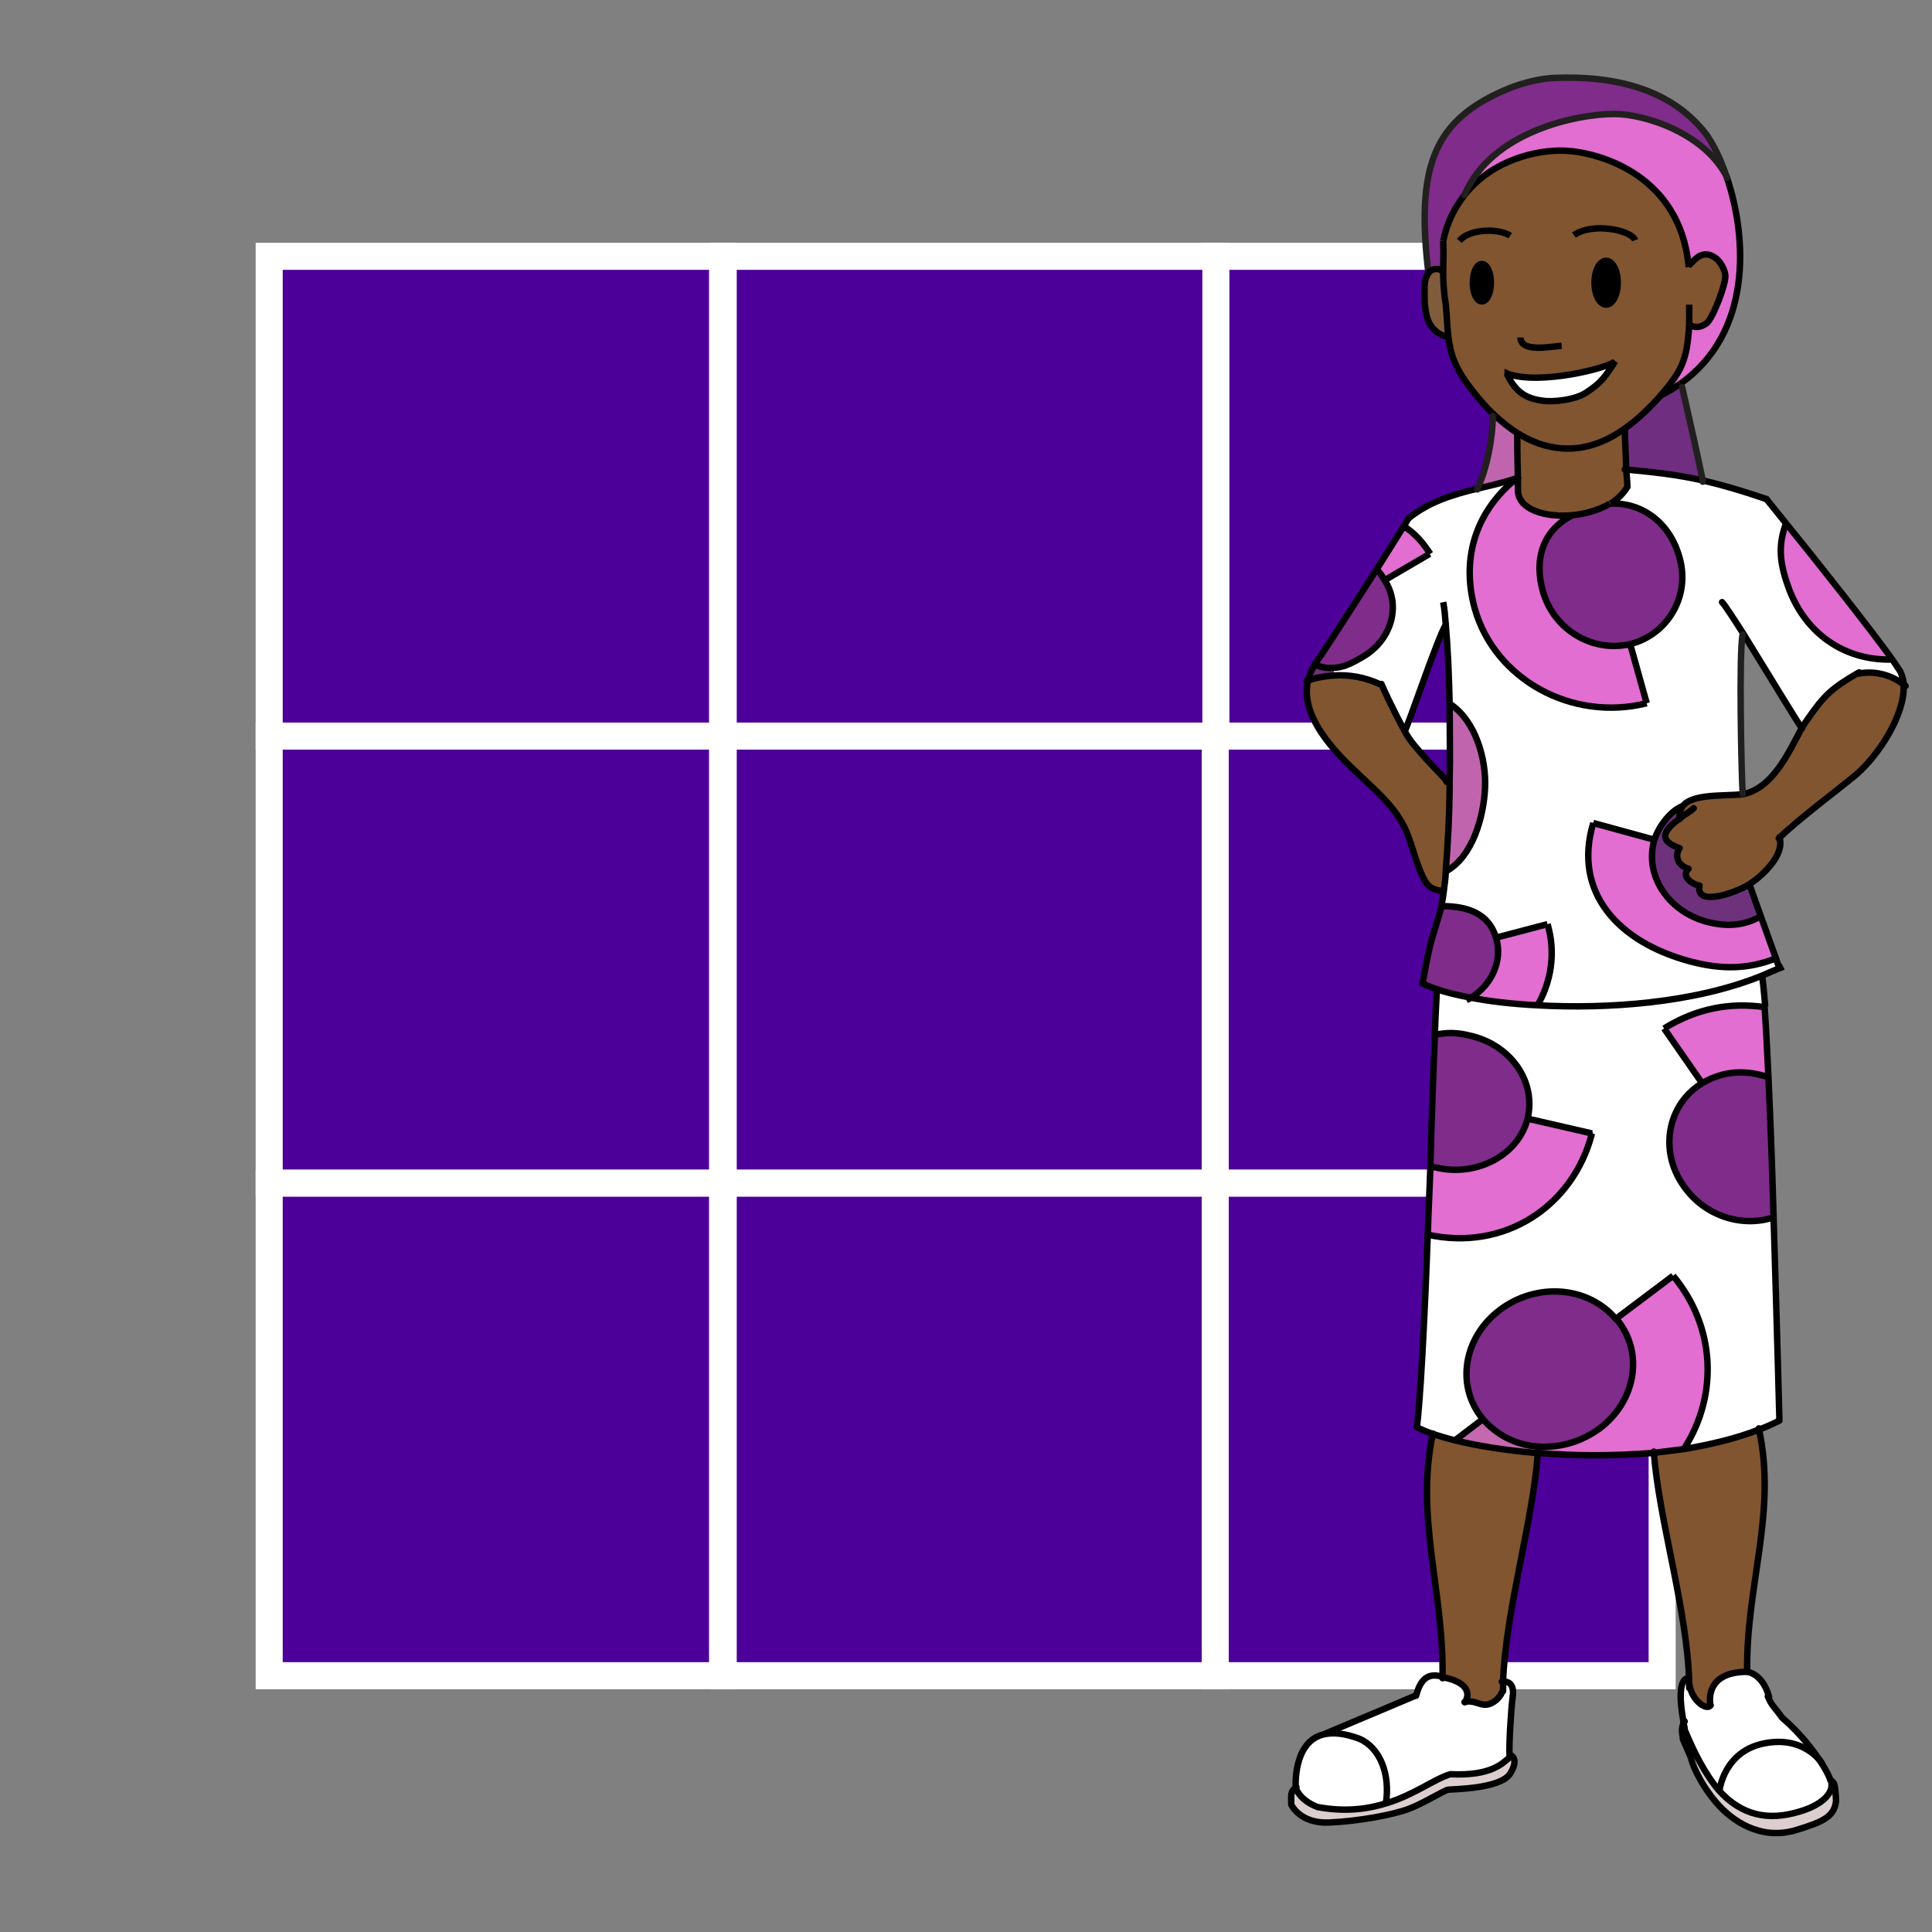 <?xml version="1.0" encoding="UTF-8"?><svg id="Layer_5" xmlns="http://www.w3.org/2000/svg" width="300" height="300" viewBox="0 0 300 300"><rect x="0" y="0" width="300" height="300" fill="#808080" stroke="none"/><defs><style>.cls-1{stroke:#221f1f;}.cls-1,.cls-2{stroke-linecap:round;stroke-linejoin:round;}.cls-1,.cls-2,.cls-3{fill:none;}.cls-2,.cls-3{stroke:#000;}.cls-4{fill:#4d0099;stroke:#fff;stroke-width:4.2px;}.cls-4,.cls-3{stroke-miterlimit:10;}.cls-5,.cls-6,.cls-7,.cls-8,.cls-9,.cls-10,.cls-11,.cls-12,.cls-13,.cls-14,.cls-15{stroke-width:0px;}.cls-6{fill:#6e327c;}.cls-7{fill:#702e80;}.cls-8{fill:#c468b0;}.cls-9{fill:#e16ed0;}.cls-10{fill:#dccecf;}.cls-11{fill:#c065ad;}.cls-12{fill:#805530;}.cls-13{fill:#7f2c8a;}.cls-14{fill:#805c3d;}.cls-15{fill:#fff;}</style></defs><rect class="cls-4" x="41.8" y="183.7" width="70.4" height="76.5"/><rect class="cls-4" x="112.3" y="183.7" width="76.5" height="76.5"/><rect class="cls-4" x="112.3" y="114.3" width="76.5" height="69.4"/><rect class="cls-4" x="188.7" y="183.7" width="69.4" height="76.5"/><rect class="cls-4" x="188.7" y="114.3" width="69.4" height="69.4"/><rect class="cls-4" x="188.7" y="39.8" width="69.4" height="74.5"/><rect class="cls-4" x="112.3" y="39.8" width="76.5" height="74.5"/><rect class="cls-4" x="41.8" y="114.3" width="70.4" height="69.4"/><rect class="cls-4" x="41.8" y="39.8" width="70.4" height="74.5"/><path class="cls-12" d="m260.7,127.1c0-.8,0-1.4.4-1.9,1.6-2.2,6.8-1.5,9.5-2,4.6-.9,7.1-6.6,9-10.1.3-.5.6-1,.9-1.4,2.7-3.9,3.8-4.9,7.9-7.3h0c2.5-.4,5.1.3,7,1.8.2,4.7-4,11-7.4,13.9-3,2.5-9.2,7.1-12,9.9.9,2.5-2.4,5.7-4.5,7.2-1.5,1-8.6,3.9-7.9.3-1-.1-3-1.4-1.7-2.6-1.2-.3-2.4-1.6-1.4-3.2-3.8-1.3-2-3.2,0-4.6Z"/><path class="cls-15" d="m224.5,97c-1.4,2.3-6.2,16.8-6.4,16.5-1.9-3.5-3.4-6.8-3.6-7.3h0c-2.3-1.1-4.8-1.6-7.4-1.4v-1.1c1.4,0,2.8-.7,4.5-1.7,4.5-2.6,6-8,3.4-11.9l7-4.1c-1.3-2-2.2-3.1-4.1-4.3.3-.5.6-.9.7-1.2,3.2-2.6,6.9-3.7,10.6-4.6,2.2-.5,4.3-1,6.4-1.7h0c-6.3,5-8.9,12.2-6.6,20.3,3.1,11,15,17.6,26.7,14.7l-2.6-9.3c5.8-1.5,9.3-7.5,7.6-13.4-1.4-5.2-5.6-8.6-10.7-8.4,1.1-.7,2-1.5,2.6-2.6,0-.7-.1-1.6-.2-2.8,4.4.4,8,.8,12,1.7,3,.6,6.1,1.5,9.9,2.9.5.6,1.5,1.9,2.9,3.6-1.3,3.4-1,6.2.2,9.8,2.6,7.3,8.7,11.8,16.4,11.5.6.9,1,1.5,1.2,1.8.3.7.5,1.4.5,2.1-1.9-1.5-4.6-2.2-7-1.7h0c-4.1,2.2-5.2,3.3-7.9,7.2-.3.4-.6.9-.9,1.4-.4-.5-5.6-9.1-9.1-14.7h0c-.6,2.8-.2,21.5,0,24.8-2.7.4-8-.2-9.5,2-1.8.7-3.7,3.2-4.3,5.2l-9.5-2.6c-3.2,10.7,3.8,18.4,15.1,21.5,4.9,1.3,9,1.2,13.3-.5.3.7.4,1.3.5,1.5-.9.4-1.8.8-2.8,1.2-10.6,4.3-24,5.2-34.9,4.6,2.2-3.7,2.9-8.2,1.6-12.7l-7.9,2.1c-1.1-3.7-4.3-4.9-8.4-4.9.1-.7.2-1.4.4-2.3.1-.9.2-2,.3-3.1,4-2.3,5.7-8.4,5.9-12.9.2-4.5-1.4-10.3-5.3-12.9h0c-.1-4.6-.3-9-.6-12.4Z"/><path class="cls-9" d="m294,102.4c-7.7.3-13.9-4.2-16.4-11.5-1.3-3.7-1.5-6.4-.2-9.8,4.8,5.9,13.5,16.9,16.7,21.4Z"/><path class="cls-10" d="m284.7,276.8c.3.3.4,2.5.4,2.9-.3,2.4-2,3.2-6.3,4.5-5.5,1.6-9.9-1.5-12.3-4.3-2.8-3.3-3.9-6.5-3.9-6.9l-1.3-3c0,0,0-.2,0-.3-.1-.4-.3-1.7.3-2.4,0,.4.2.8.2,1.3,1.4,3.4,3.1,6.8,5.3,9.4,2.8,3.1,6.5,4.9,11.8,3.5,4.4-1.1,5.8-3.1,5.7-4.4,0-.2,0-.4-.2-.7l.4.4Z"/><path class="cls-15" d="m282.9,273.8h0c.7,1.1,1.2,2,1.4,2.7,0,.3.2.5.2.7.1,1.4-1.2,3.3-5.7,4.4-5.3,1.3-9-.4-11.8-3.5,0,0,.7-6.1,7-7.3,6.1-1.2,8.8,2.9,8.9,3.1Z"/><path class="cls-15" d="m262.3,261.5c.5,2.9,2.9,4.1,3.3,3.3,0,0-1.2-5.2,5.7-5.2,0,0,2.4.2,3.4,3.9.1.6.5,1.1.9,1.6.4.5.9,1.1,1.3,1.7,2.8,2.4,4.8,4.9,6.1,7h0c-.1-.2-2.8-4.2-8.9-3.1-6.3,1.2-7,7.3-7,7.3-2.3-2.5-3.9-6-5.3-9.4,0-.4-.2-.9-.2-1.3h0c-1.3-7.3.8-6.7.8-6.7,0,.3,0,.6,0,.9Z"/><path class="cls-15" d="m238.7,156.1c10.8.6,24.3-.3,34.9-4.6.2.5.4,2.2.5,4.8-5.4-.8-10.7.3-15.7,3.3l5.9,8.5c-5.4,3.3-6.7,10.5-2.9,15.9,3.2,4.7,9.1,6.6,14.1,4.9.5,16.1.9,31.3.9,31.3-1,.5-2.1,1-3.2,1.4-3.6,1.4-7.5,2.4-11.5,3h0c5.2-8.2,4.8-18.9-1.8-26.7l-8.9,6.8c-4.3-5.1-12.3-5.7-18-1.4s-6.9,11.9-2.6,17l-4.2,3.2c-1.3-.3-2.5-.6-3.5-1-1-.3-1.9-.7-2.6-1.1.6-3.3,1.2-16.2,1.7-29.9,11.9,2.7,22.7-4.4,25.6-15.7l-10-2.3c1.4-5.7-2.6-11.5-9-12.9-2-.5-3.6-.5-5.4-.1.1-3.5.2-6,.3-7,1.4.5,3.1.9,5.2,1.3,3,.6,6.5,1,10.4,1.2Z"/><path class="cls-13" d="m274.7,167.3c.3,6.5.6,14.2.8,21.8-5,1.6-10.9-.3-14.1-4.9-3.8-5.4-2.4-12.6,2.9-15.9,3.3-2.1,6.8-2.1,10.4-.9Z"/><path class="cls-9" d="m273.5,142.4c.8,2.3,1.7,4.8,2.3,6.4-4.3,1.7-8.4,1.8-13.3.5-11.3-3-18.3-10.8-15.1-21.5l9.5,2.6c-1.6,5.4,2,11,8,12.7,3,.8,5.6.7,8.1-.6h.4Z"/><path class="cls-9" d="m274.1,156.3c.2,2.8.4,6.6.6,10.9-3.6-1.2-7-1.1-10.4.9l-5.9-8.5c5-3.1,10.2-4.1,15.7-3.3Z"/><path class="cls-6" d="m273.5,142.4h-.4c-2.5,1.4-5.1,1.5-8.1.7-6-1.6-9.6-7.3-8-12.7.6-2,2.5-4.5,4.3-5.2-.3.5-.5,1.1-.4,1.9-2,1.5-3.8,3.3,0,4.6-1,1.6.2,2.9,1.4,3.2-1.3,1.2.7,2.5,1.7,2.6-.7,3.6,6.4.8,7.9-.3,0,0,.8,2.4,1.8,5.1Z"/><path class="cls-12" d="m273.1,221.8c2.9,13-2,24.3-1.8,37.8-6.9,0-5.7,5.2-5.7,5.2-.4.8-2.8-.4-3.3-3.3-.1-11.2-4.7-25.3-5.5-36.1h0c1.6-.2,3.2-.4,4.8-.6,4-.7,7.9-1.6,11.5-3Z"/><path class="cls-9" d="m268.2,27.7c3.1,9.3,3.9,24.1-7.3,31.9-1,.7-2,1.3-3.2,1.9,3.2-3.8,4.2-5.3,4.5-11.2,1,.7,1.9.6,2.8-.1,1-.8,3.1-6.3,2.9-7.5-.2-.9-.8-2.2-1.6-2.7-2.2-1.5-3.5.8-4.1,1.2-1.4-13.9-13.6-17.5-19.1-17.8-4.3-.2-11.3,1.4-15.7,6.9,4.1-9.8,17.3-12.6,23.3-12.6,4.7,0,14.1,3,17.5,9.9,0,0,0,0,0,0Z"/><path class="cls-12" d="m234,58h0c1.2,2.5,2.6,3.8,5.4,4.2,1.8.3,5.3-.1,7-1.3,1.7-1.2,2.4-1.6,4.4-4.8-1,1-11.8,3.8-16.8,1.9Zm-9.1-5.8c-.2-1.5-.2-3-.4-4.9-.3-2.5-.3-4-.4-5.1,0-1.7.1-2.4,0-4.8.6-2.9,1.8-5.2,3.3-7.1,0,0,0,0,0,0,4.3-5.5,11.3-7.1,15.7-6.9,5.5.3,17.7,3.9,19.1,17.8.7-.4,1.9-2.7,4.1-1.2.8.5,1.5,1.8,1.6,2.7.2,1.2-1.9,6.7-2.9,7.5-1,.7-1.9.8-2.8.1-.3,5.9-1.3,7.4-4.5,11.2-1.8,2.2-3.7,3.9-5.6,5.1-5.7,3.9-11.3,3.8-16.5.7-1.3-.8-2.5-1.7-3.7-2.9-1.2-1.1-2.3-2.4-3.4-3.8-2.6-3.4-3.4-5.8-3.7-8.4Zm26.4-8.3c0-1.9-.8-3.4-1.8-3.4s-1.8,1.5-1.8,3.4.8,3.4,1.8,3.4,1.8-1.5,1.8-3.4Zm-19.8,0c0-1.6-.6-2.9-1.4-2.9s-1.4,1.3-1.4,2.9.6,2.9,1.4,2.9,1.4-1.3,1.4-2.9Z"/><path class="cls-13" d="m264.9,20.8c1.1,1.5,2.3,3.9,3.3,6.9-3.4-6.9-12.8-9.9-17.5-9.9-6,0-19.2,2.8-23.3,12.6,0,0,0,0,0,0-1.5,1.9-2.7,4.2-3.3,7.1.1,2.4,0,3.1,0,4.8h-.1c-.5-.7-1.7-.5-2.2.2-1.8-15.3.5-22.2,8.8-26.9,3-1.7,6.9-3.2,10.7-3.4,9.4-.4,18.2,1.7,23.6,8.7Z"/><path class="cls-7" d="m261.2,60.1c1.1,4.8,2.2,9.7,3.2,14.5-4-.9-7.7-1.3-12-1.7,0-2-.2-4.4-.2-6.1v-.2c1.7-1.3,3.6-3,5.4-5.1,1.2-.6,2.2-1.2,3.2-1.9l.3.4Z"/><path class="cls-9" d="m259.8,198.1c6.6,7.9,7,18.5,1.8,26.7h0c-1.6.3-3.2.5-4.8.7-6.1.6-12.4.6-18,0-.2,0-.4,0-.5,0v-.9c3.4.3,7-.6,10-2.8,5.7-4.3,6.9-11.9,2.6-17l8.9-6.8Z"/><path class="cls-13" d="m260.7,86.6c1.7,5.9-1.8,11.9-7.6,13.4-5.8,1.5-11.9-2.1-13.6-8.1-1.4-5.2,0-9.7,4.6-11.9h0c2.1-.2,4.2-.8,5.8-1.8h0c5.1-.2,9.3,3.2,10.7,8.4Z"/><path class="cls-9" d="m253.1,99.9l2.6,9.3c-11.6,2.9-23.6-3.7-26.7-14.7-2.2-8,.3-15.3,6.6-20.3,0,.6,0,1.2,0,1.8,0,3,4.2,4.3,8.5,3.9h0c-4.5,2.2-6.1,6.8-4.6,11.9,1.7,5.9,7.7,9.5,13.6,8.1Z"/><path class="cls-12" d="m235.7,74.2c0-3.2-.2-6.4-.1-6.8h0c5.2,3.1,10.9,3.1,16.5-.8v.2c.1,1.7.2,4.1.3,6.1,0,1.1.1,2.1.2,2.8-.6,1-1.5,1.9-2.6,2.6h0c-1.7,1-3.8,1.6-5.8,1.8-4.3.4-8.5-.9-8.5-3.9,0-.6,0-1.2,0-1.8h0Z"/><path class="cls-13" d="m250.9,204.8c-4.3-5.1-12.3-5.7-18-1.4-5.7,4.3-6.9,11.9-2.6,17,2.1,2.4,5,3.9,8.2,4.2,3.4.3,6.9-.6,9.9-2.8,5.7-4.3,6.9-11.9,2.6-17Z"/><path class="cls-5" d="m249.5,40.5c1,0,1.8,1.5,1.8,3.4s-.8,3.4-1.8,3.4-1.8-1.5-1.8-3.4.8-3.4,1.8-3.4Z"/><path class="cls-15" d="m250.8,56.1c-2,3.2-2.7,3.6-4.4,4.8-1.7,1.2-5.3,1.6-7,1.3-2.9-.4-4.2-1.7-5.4-4.1h0c5,1.8,15.9-1,16.8-2Z"/><path class="cls-9" d="m237.2,173.7l10,2.3c-2.9,11.3-13.6,18.4-25.6,15.7.1-3.5.3-7,.4-10.5h0c.4.1.5,0,.9.1,6.4,1.5,12.8-2,14.2-7.6Z"/><path class="cls-9" d="m240.3,143.5c1.3,4.4.6,8.9-1.6,12.7-3.9-.2-7.4-.7-10.4-1.2,3.3-2,5.1-5.8,4-9.4l7.9-2.1Z"/><path class="cls-12" d="m226,223.6c3.3.8,7.6,1.5,12.2,1.9.2,0,.4,0,.5,0-.7,10.5-5,24.5-5.4,35.6,0,.5,0,1,0,1.5l-.2.2c-.2.7-1.3,1.8-2.4,1.9-1.1.1-2-.8-3.4-.4,0,0,1.8-2.5-2.7-3.7-.2,0-.4-.1-.7-.2.2-13.4-4.4-24.9-1.5-37.8,1,.3,2.2.7,3.5,1Z"/><path class="cls-8" d="m238.4,224.6v.9c-4.8-.4-9-1.1-12.3-1.9l4.2-3.2c2.1,2.4,5,3.9,8.2,4.2Z"/><path class="cls-13" d="m228.2,160.7c6.4,1.5,10.4,7.3,9,12.9-1.4,5.7-7.8,9.1-14.2,7.6-.4,0-.5,0-.9-.1h0c.3-7.9.5-15.3.7-20.5,1.8-.4,3.4-.3,5.4.1Z"/><path class="cls-11" d="m235.7,67.3h0c0,.5,0,3.8.1,6.9-2,.7-4.2,1.1-6.4,1.7,1.5-3.2,2.4-8,2.4-11.3l.2-.2c1.2,1.1,2.4,2.1,3.7,2.9Z"/><path class="cls-15" d="m224.1,260.4c.3,0,.5.2.7.2,4.5,1.2,2.7,3.7,2.7,3.7,1.4-.4,2.3.5,3.4.4,1.1-.1,2.2-1.2,2.4-1.9l.2-.2c0-.5,0-1,0-1.5.5,0,1.8.1,1.5,2.3-.3,2.3-.6,7.7-.5,9.1,0,.2,0,.3,0,.4-1.1.9-2.8,2.9-9.2,2.6-2.6.8-5.6,3.2-9.9,4.5h0c.6-4.5-.9-8.6-4.1-10-2.3-.9-4.1-1-5.5-.7h0s14-5.9,14-5.9c.9-3.7,2.9-3.3,4.2-2.9Z"/><path class="cls-10" d="m234.5,272.4s1.5.5,0,2.9c-1.5,2.4-8.9,2.4-9.6,2.5-.7.1-3.8,2.1-6.2,3-2.4.9-7.6,2-12.3,2.1s-5.9-2.8-5.9-2.8v-1.3c0-.6.3-1.1.8-1.4,0,0,.5,1.9,3.4,3,4.3.7,7.8.3,10.7-.6,4.3-1.4,7.3-3.7,9.9-4.5,6.4.3,8.1-1.7,9.2-2.6,0,0,0-.2,0-.4h0Z"/><path class="cls-13" d="m232.3,145.6c1,3.6-.7,7.4-4,9.4-2-.4-3.7-.8-5.2-1.3s-1.6-.6-2.2-.9c1.3-7.3,1.4-6.5,3-12.1,4.1,0,7.3,1.2,8.4,4.9Z"/><path class="cls-5" d="m230,40.9c.8,0,1.4,1.3,1.4,2.9s-.6,2.9-1.4,2.9-1.4-1.3-1.4-2.9.6-2.9,1.4-2.9Z"/><path class="cls-11" d="m225.3,109.4c3.8,2.6,5.5,8.4,5.3,12.9-.2,4.5-1.9,10.6-5.9,12.9.3-3.9.5-8.8.6-13.9,0-3.9,0-8,0-11.9h0Z"/><path class="cls-12" d="m224.6,135.3c0,1.1-.2,2.2-.3,3.1h-.2c-1.6-.4-2.5-.5-3.5-3-.7-1.9-1.2-3.6-1.9-5.5-1.6-4.4-4.9-6.9-8.6-10.5-4.1-4-8.1-8.8-7-13.7,1.3-.5,2.6-.7,3.9-.8h0c2.5-.2,5.1.3,7.4,1.4h0c.2.5,1.7,3.8,3.6,7.3.9,1.7,2.1,2.9,3.4,4.4.8.9,3.1,3.2,3.1,3.4h.7c0,5.2-.3,10.1-.6,14Z"/><path class="cls-14" d="m224.5,47.3c.2,1.9.2,3.5.4,4.9-1.5,0-2.7-1.3-3.3-2.7-.6-1.5-.5-3.1-.5-4.7,0-.9,0-1.8.6-2.5s1.7-.9,2.2-.2h.1c0,1.1,0,2.5.4,5.1Z"/><path class="cls-9" d="m222,86l-7,4.1c-.5-.8-.6-1.1-1.3-1.7,1.7-2.7,3.3-5.2,4.3-6.8,1.9,1.3,2.8,2.4,4.1,4.3Z"/><path class="cls-15" d="m211.2,269.9c3.2,1.4,4.8,5.5,4.1,10h0c-2.9.9-6.3,1.4-10.7.6-2.9-1.1-3.4-3-3.4-3,0,0-.5-7.2,4.4-8.3,1.4-.3,3.1-.2,5.5.7Z"/><path class="cls-13" d="m215,90.1c2.6,4,1.1,9.3-3.4,11.9-1.7,1-3.1,1.6-4.6,1.7-.9,0-1.9-.1-2.9-.5.2-.3.3-.5.5-.8.4-.6,5.2-7.9,9.1-14,.7.6.8.8,1.3,1.7Z"/><path class="cls-6" d="m207.1,104.8h0c-1.3,0-2.7.3-3.9.8.2-.8.5-1.6,1-2.4,1,.4,2,.6,2.9.5v1.1Z"/><path class="cls-3" d="m224.1,37.4c.1,2.4,0,3.1,0,4.8,0,1.1,0,2.5.4,5.1.2,1.9.2,3.5.4,4.9.3,2.7,1,5,3.7,8.4,1.1,1.4,2.2,2.7,3.4,3.8,1.2,1.1,2.4,2.1,3.7,2.9,5.2,3.2,10.9,3.3,16.5-.7,1.9-1.3,3.7-3,5.6-5.1,3.2-3.8,4.2-5.3,4.5-11.2,0-.9,0-1.9,0-3"/><path class="cls-3" d="m226.6,37.4c1.7-2,6.3-1.9,7.9-.8"/><path class="cls-3" d="m244.4,36.5c2.9-2,8.9-.8,9.5.8"/><path class="cls-3" d="m224.1,93.5c.2,1,.3,2.2.4,3.5.3,3.4.5,7.7.6,12.4,0,3.9.1,7.9,0,11.9,0,5.1-.3,10-.6,13.9,0,1.1-.2,2.2-.3,3.1-.1.8-.2,1.6-.4,2.3"/><path class="cls-3" d="m223.9,140.6c-1.6,5.6-1.7,4.8-3,12.1.6.3,1.3.6,2.2.9,1.4.5,3.1.9,5.2,1.3,3,.6,6.5,1,10.4,1.2,10.8.6,24.3-.3,34.9-4.6.9-.4,1.9-.8,2.8-1.2.2,0,.3-.1.5-.2"/><path class="cls-3" d="m276.3,150.5s0,0,0-.1c0-.2-.3-.8-.5-1.5-.6-1.6-1.5-4.2-2.3-6.4-1-2.7-1.8-5.1-1.8-5.1"/><path class="cls-3" d="m231.5,43.9c0,1.6-.6,2.9-1.4,2.9s-1.4-1.3-1.4-2.9.6-2.9,1.4-2.9,1.4,1.3,1.4,2.9Z"/><path class="cls-3" d="m251.2,43.9c0,1.9-.8,3.4-1.8,3.4s-1.8-1.5-1.8-3.4.8-3.4,1.8-3.4,1.8,1.5,1.8,3.4Z"/><path class="cls-3" d="m236.1,52.4c0,2.4,4.7,1.4,6.4,1.3"/><path class="cls-3" d="m233.6,57.8c.1,0,.3.1.4.2,5,1.9,15.9-.9,16.8-1.9-2,3.2-2.7,3.6-4.4,4.8-1.7,1.2-5.3,1.6-7,1.3-2.9-.4-4.2-1.7-5.4-4.1"/><path class="cls-1" d="m268.2,27.7c-1-3-2.2-5.4-3.3-6.9-5.4-7-14.2-9.1-23.6-8.7-3.8.2-7.7,1.7-10.7,3.4-8.3,4.7-10.6,11.7-8.8,26.9"/><path class="cls-3" d="m257.7,61.5c1.2-.6,2.2-1.2,3.2-1.9,11.2-7.9,10.4-22.6,7.3-31.9"/><path class="cls-3" d="m227.4,30.3c4.3-5.5,11.3-7.1,15.7-6.9,5.5.3,17.7,3.9,19.1,17.8,0,.1,0,.2,0,.3"/><path class="cls-3" d="m224.1,37.4c.6-2.9,1.8-5.2,3.3-7.1"/><path class="cls-2" d="m218.7,80.5c-.2.3-.4.7-.7,1.2-1,1.5-2.5,4-4.3,6.8-3.9,6.1-8.6,13.4-9.1,14-.2.3-.4.5-.5.8-.5.8-.8,1.6-1,2.4-1.1,4.9,2.9,9.8,7,13.7,3.7,3.6,7,6.1,8.6,10.5.7,1.9,1.1,3.6,1.9,5.5,1,2.5,1.8,2.7,3.5,3"/><path class="cls-2" d="m224.5,97c-1.4,2.3-6.2,16.8-6.4,16.5"/><path class="cls-2" d="m214.5,106.2s0,0,0,0c.2.5,1.7,3.8,3.6,7.3.9,1.7,2.1,2.9,3.4,4.4.8.9,3.1,3.2,3.1,3.4s0,0,0,0"/><path class="cls-2" d="m267.4,93.5c.4.4,1.7,2.4,3.3,4.9,3.5,5.7,8.7,14.2,9.1,14.7"/><path class="cls-2" d="m274.3,77.5c.5.6,1.5,1.9,2.9,3.6,4.8,5.9,13.5,16.9,16.7,21.4.6.9,1,1.5,1.2,1.8.3.7.5,1.4.5,2.1.2,4.7-4,11-7.4,13.9-3,2.5-9.2,7.1-12,9.9"/><path class="cls-2" d="m270.7,123.3c4.6-.9,7.1-6.6,9-10.1.3-.5.6-1,.9-1.4,2.7-3.9,3.8-4.9,7.9-7.3,0,0,.2,0,.2-.1"/><path class="cls-2" d="m263,125.5c-.4.4-1.4,1-2.2,1.6-2,1.5-3.8,3.3,0,4.6-1,1.6.2,2.9,1.4,3.2-1.3,1.2.7,2.5,1.7,2.6-.7,3.6,6.4.8,7.9-.3,2.1-1.4,5.4-4.6,4.5-7.2"/><path class="cls-2" d="m270.7,123.3c-2.7.4-8-.2-9.5,2-.3.5-.5,1.1-.4,1.9,0,0,0,0,0,0"/><path class="cls-2" d="m223.1,153.7c0,1-.2,3.5-.3,7-.2,5.2-.5,12.6-.7,20.5-.1,3.5-.3,7-.4,10.5-.5,13.7-1.2,26.6-1.7,29.9.7.4,1.5.7,2.6,1.1,1,.3,2.2.7,3.5,1,3.3.8,7.6,1.5,12.2,1.9.2,0,.4,0,.5,0,5.6.5,11.9.5,18,0,1.6-.2,3.2-.4,4.8-.6,4-.7,7.9-1.6,11.5-3,1.1-.4,2.2-.9,3.2-1.4"/><path class="cls-3" d="m274.1,156.3c-.2-2.6-.4-4.3-.5-4.8"/><path class="cls-2" d="m276.3,220.3s-.4-15.2-.9-31.3c-.2-7.5-.5-15.3-.8-21.8-.2-4.4-.4-8.1-.6-10.9"/><path class="cls-1" d="m270.6,98.5c-.6,2.8-.2,21.5,0,24.8"/><path class="cls-2" d="m218.7,80.5c3.2-2.6,6.9-3.7,10.6-4.6,2.2-.5,4.3-1,6.4-1.7"/><path class="cls-3" d="m250,78.2c-1.7,1-3.8,1.6-5.8,1.8-4.3.4-8.5-.9-8.5-3.9"/><path class="cls-3" d="m252.7,75.6c-.6,1-1.5,1.9-2.6,2.6"/><path class="cls-2" d="m274.3,77.5c-3.8-1.3-6.9-2.2-9.9-2.9-4-.9-7.7-1.3-12-1.7,0,0,0,0-.1,0"/><path class="cls-2" d="m252.7,75.6c0-.7-.1-1.6-.2-2.8,0-2-.2-4.4-.2-6.1"/><path class="cls-2" d="m235.7,74.2c0,.6,0,1.2,0,1.8"/><path class="cls-2" d="m235.6,67.4c0,.4,0,3.6.1,6.8"/><path class="cls-2" d="m288.6,104.6c2.5-.5,5.1.2,7,1.7,0,0,.2.1.3.2"/><path class="cls-2" d="m202.9,105.7c0,0,.2,0,.2,0,1.3-.5,2.6-.7,3.9-.8h0c2.5-.2,5.1.3,7.4,1.4"/><path class="cls-3" d="m262.2,41.2c.7-.4,1.9-2.7,4.1-1.2.8.5,1.5,1.8,1.6,2.7.2,1.2-1.9,6.7-2.9,7.5-1,.7-1.9.8-2.8.1h0"/><path class="cls-3" d="m224,42.2c-.5-.7-1.7-.5-2.2.2s-.6,1.6-.6,2.5c0,1.6,0,3.2.5,4.7.5,1.4,1.8,2.6,3.3,2.7,0,0,.2,0,.3,0"/><path class="cls-1" d="m261.2,60.1c1.1,4.8,2.2,9.7,3.2,14.5,0,0,0,.1,0,.2"/><path class="cls-1" d="m231.8,64.6c0,3.3-.9,8.2-2.4,11.3,0,0,0,0,0,.1"/><path class="cls-3" d="m275.9,148.8s0,0-.1,0c-4.3,1.7-8.4,1.8-13.3.5-11.3-3-18.3-10.8-15.1-21.5"/><path class="cls-3" d="m261.2,125.2c-1.8.7-3.7,3.2-4.3,5.2-1.6,5.4,2,11,8,12.7,3,.8,5.6.7,8.1-.6"/><line class="cls-3" x1="256.9" y1="130.4" x2="247.4" y2="127.8"/><path class="cls-3" d="m255.7,109.2c-11.6,2.9-23.6-3.7-26.7-14.7-2.2-8,.3-15.3,6.6-20.3h0s0,0,0,0"/><path class="cls-3" d="m244.2,80c-4.5,2.2-6.1,6.7-4.6,11.9,1.7,5.9,7.7,9.5,13.6,8.1,5.8-1.5,9.3-7.5,7.6-13.4-1.4-5.2-5.6-8.6-10.7-8.4h0"/><line class="cls-3" x1="255.7" y1="109.2" x2="253.1" y2="99.9"/><path class="cls-3" d="m240.3,143.5c1.3,4.4.6,8.9-1.6,12.7,0,0,0,0,0,.1"/><path class="cls-3" d="m227.7,155.3c.2-.1.4-.2.6-.3,3.3-2,5.1-5.8,4-9.4-1.1-3.7-4.3-4.9-8.4-4.9"/><line class="cls-3" x1="240.3" y1="143.5" x2="232.3" y2="145.6"/><path class="cls-3" d="m218,81.7c1.9,1.3,2.8,2.4,4.1,4.3"/><path class="cls-3" d="m204.1,103.2c1,.4,2,.6,2.9.5,1.5,0,2.9-.7,4.6-1.7,4.5-2.6,6-8,3.4-11.9-.5-.8-.6-1.1-1.3-1.7"/><line class="cls-3" x1="215" y1="90.1" x2="222" y2="86"/><path class="cls-3" d="m294,102.4c-7.7.3-13.9-4.2-16.4-11.5-1.3-3.7-1.5-6.4-.2-9.8h0"/><path class="cls-3" d="m258.4,159.7c5-3.1,10.2-4.1,15.7-3.3"/><path class="cls-3" d="m274.7,167.3s0,0,0,0c-3.6-1.2-7-1.1-10.4.9-5.4,3.3-6.7,10.5-2.9,15.9,3.2,4.7,9.1,6.6,14.1,4.9"/><line class="cls-3" x1="258.4" y1="159.7" x2="264.3" y2="168.2"/><path class="cls-3" d="m247.2,176c-2.9,11.3-13.6,18.4-25.6,15.7"/><path class="cls-3" d="m222.1,181.2c.4.1.5,0,.9.1,6.4,1.5,12.8-2,14.2-7.6,1.4-5.7-2.6-11.5-9-12.9-2-.5-3.6-.5-5.4-.1"/><line class="cls-3" x1="247.2" y1="176" x2="237.2" y2="173.7"/><path class="cls-3" d="m259.8,198.1c6.6,7.9,7,18.5,1.8,26.7"/><path class="cls-3" d="m250.9,204.8c-4.3-5.1-12.3-5.7-18-1.4s-6.9,11.9-2.6,17c2.1,2.4,5,3.9,8.2,4.2,3.4.3,6.9-.6,9.9-2.8,5.7-4.3,6.9-11.9,2.6-17Z"/><line class="cls-3" x1="259.8" y1="198.1" x2="250.9" y2="204.8"/><polyline class="cls-3" points="230.2 220.4 226 223.6 225.8 223.8"/><path class="cls-3" d="m225.3,109.4c3.8,2.6,5.5,8.4,5.3,12.9-.2,4.5-1.9,10.6-5.9,12.9,0,0,0,0,0,0"/><path class="cls-1" d="m227.4,30.3s0,0,0,0c4.1-9.8,17.3-12.6,23.3-12.6,4.7,0,14.1,3,17.5,9.9,0,0,0,0,0,0"/><path class="cls-2" d="m261.4,267.3c0,.4.2.8.2,1.3,1.4,3.4,3.1,6.8,5.3,9.4,2.8,3.1,6.5,4.9,11.8,3.5,4.4-1.1,5.8-3.1,5.7-4.4,0-.2,0-.4-.2-.7-.2-.7-.7-1.6-1.4-2.7-1.3-2-3.3-4.6-6.1-7-.4-.6-.9-1.2-1.3-1.7-.4-.5-.7-1.1-.9-1.6"/><path class="cls-2" d="m262.2,260.6s-2.1-.5-.8,6.7"/><path class="cls-2" d="m267,278s.7-6.1,7-7.3c6.1-1.2,8.8,2.9,8.9,3.1,0,0,0,0,0,0"/><path class="cls-2" d="m265.6,264.8c-.4.8-2.8-.4-3.3-3.3,0-.3,0-.6,0-.9"/><path class="cls-2" d="m265.6,264.8s-1.2-5.2,5.7-5.2c0,0,2.4.2,3.4,3.9"/><path class="cls-2" d="m284.3,276.4l.4.4c.3.3.4,2.5.4,2.9-.3,2.4-2,3.2-6.3,4.5-5.5,1.6-9.9-1.5-12.3-4.3-2.8-3.3-3.9-6.5-3.9-6.9l-1.3-3c0,0,0-.2,0-.3-.1-.4-.3-1.7.3-2.4h0s0,0,0,0"/><path class="cls-2" d="m233.2,261.1s0,0,.2,0c.5,0,1.8.1,1.5,2.3-.3,2.3-.6,7.7-.5,9.1,0,.2,0,.3,0,.4-1.1.9-2.8,2.9-9.2,2.6-2.6.8-5.6,3.2-9.9,4.5-2.9.9-6.3,1.4-10.7.6-2.9-1.1-3.4-3-3.4-3,0,0-.5-7.2,4.4-8.3,1.4-.3,3.1-.2,5.5.7,3.2,1.4,4.8,5.5,4.1,10"/><path class="cls-2" d="m233.2,262.8c-.2.7-1.3,1.8-2.4,1.9-1.1.1-2-.8-3.4-.4"/><path class="cls-2" d="m227.5,264.3s1.8-2.5-2.7-3.7c-.2,0-.4-.1-.7-.2-1.4-.4-3.3-.7-4.2,2.9"/><line class="cls-2" x1="219.8" y1="263.3" x2="205.8" y2="269.2"/><path class="cls-2" d="m201.3,277.5c-.5.3-.8.8-.8,1.4v1.3s1.3,3,5.9,2.8,9.9-1.2,12.3-2.1c2.4-.9,5.5-2.9,6.2-3,.7-.1,8.1-.1,9.6-2.5,1.5-2.4,0-2.9,0-2.9"/><path class="cls-2" d="m256.8,225.4c.8,10.8,5.3,24.9,5.5,36.1,0,.2,0,.4,0,.6"/><path class="cls-2" d="m273.1,221.8c2.9,13-2,24.3-1.8,37.8"/><path class="cls-2" d="m238.8,225.5c-.7,10.5-5,24.5-5.4,35.6,0,.5,0,1,0,1.5"/><path class="cls-2" d="m222.5,222.6c-2.8,12.9,1.7,24.4,1.5,37.8v.2"/></svg>